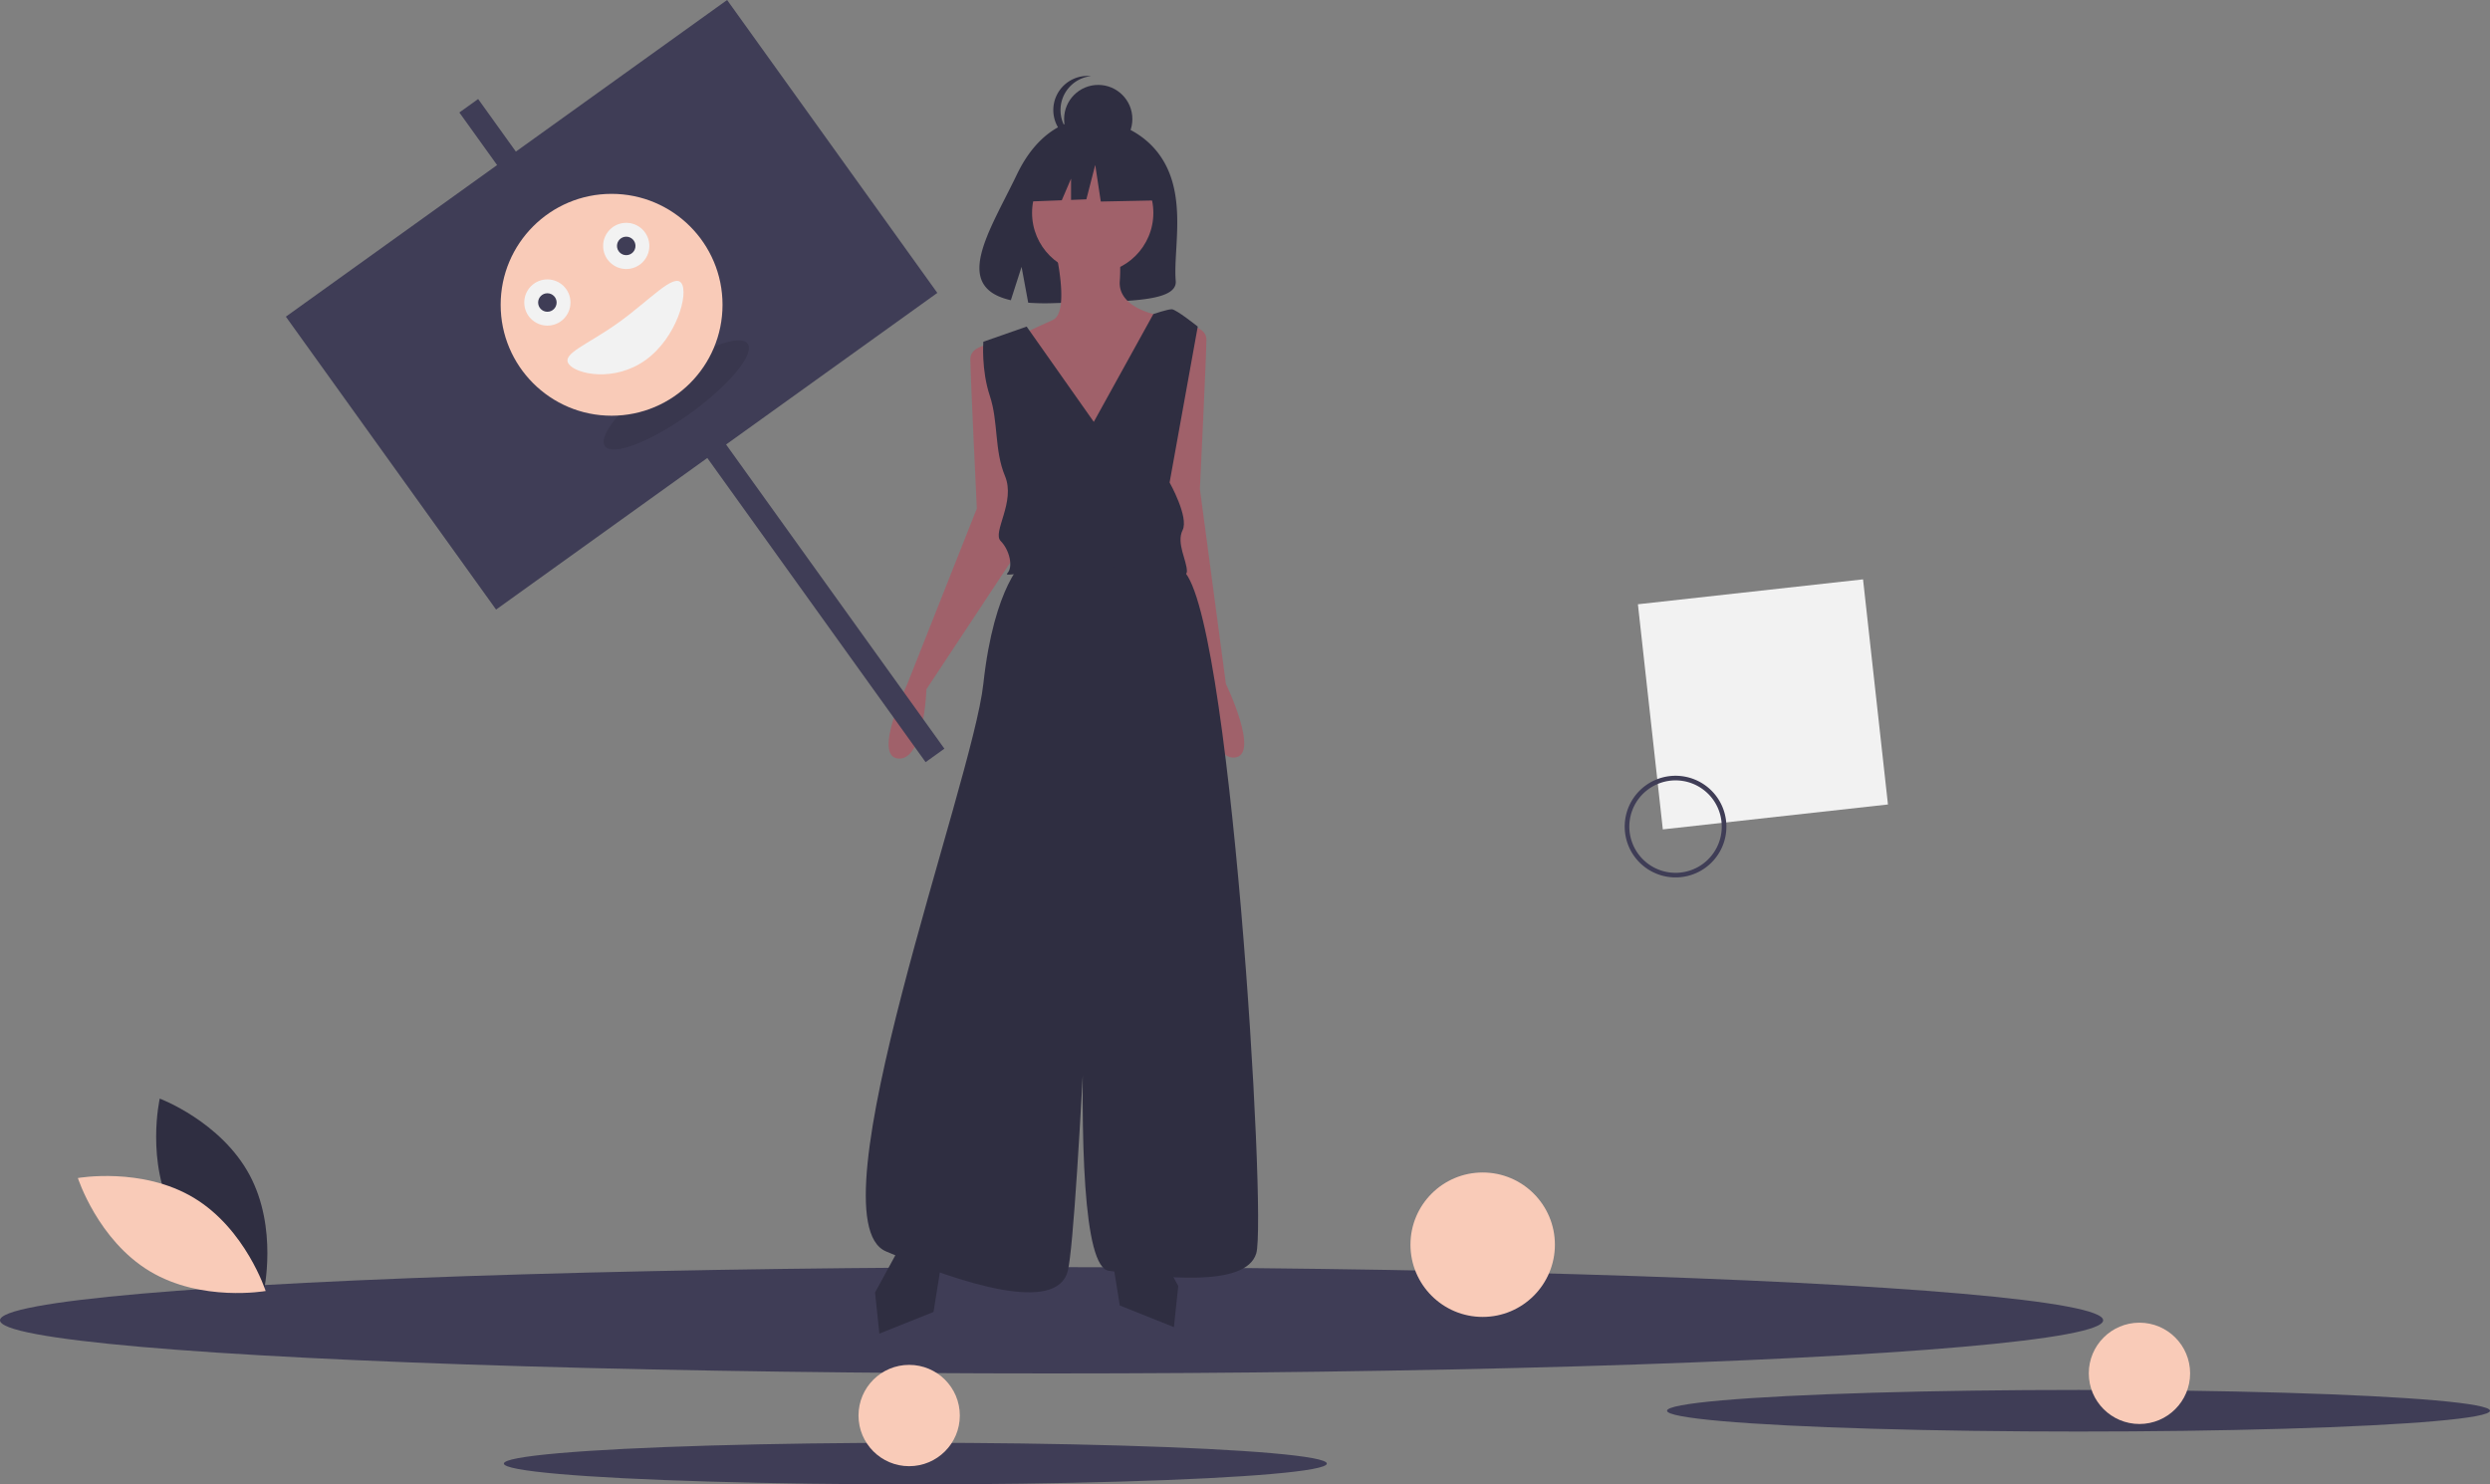 <svg id="e92b6620-b134-4e09-9448-a9177df0ea92" data-name="Layer 1" xmlns="http://www.w3.org/2000/svg" width="1077.382" height="642.284" viewBox="0 0 1077.382 642.284"><rect x="0" y="0" width="1077.382" height="642.284" fill="#808080" stroke="none"/><title>feeling_of_joy</title><ellipse cx="455" cy="571.284" rx="455" ry="23" fill="#3f3d56"/><ellipse cx="899.338" cy="610.422" rx="178.043" ry="9" fill="#3f3d56"/><ellipse cx="396.056" cy="633.284" rx="178.043" ry="9" fill="#3f3d56"/><circle cx="393.381" cy="612.491" r="21.92" fill="#f9cbb8"/><circle cx="641.532" cy="538.577" r="31.248" fill="#f9cbb8"/><circle cx="925.706" cy="594.237" r="21.92" fill="#f9cbb8"/><circle cx="475.19" cy="51.506" r="14.767" fill="#2f2e41"/><path d="M520.178,176.478a14.768,14.768,0,0,1,13.213-14.684,14.767,14.767,0,1,0,0,29.368A14.768,14.768,0,0,1,520.178,176.478Z" transform="translate(-61.309 -128.858)" fill="#2f2e41"/><path d="M564.745,198.531c-10.323-17.442-30.746-18.255-30.746-18.255s-19.901-2.545-32.667,24.02c-11.899,24.761-28.322,48.668-2.644,54.464l4.638-14.436,2.872,15.511a100.472,100.472,0,0,0,10.987.188c27.499-.888,53.688.26,52.844-9.608C568.909,237.297,574.678,215.314,564.745,198.531Z" transform="translate(-61.309 -128.858)" fill="#2f2e41"/><path d="M516.77,231.744s8.434,31.861,0,35.61-14.056,6.56-14.056,6.56l9.371,36.547,18.742,20.616L554.254,306.712l9.371-29.05V265.48s-18.742-2.811-17.805-14.994a73.745,73.745,0,0,0-1.874-22.49Z" transform="translate(-61.309 -128.858)" fill="#a0616a"/><path d="M492.406,277.662s-11.245,0-11.245,6.56,2.811,64.66,2.811,64.66l-30.245,76.339s-14.994,30.924-3.748,31.861,12.182-29.987,12.182-29.987L504.588,362.938Z" transform="translate(-61.309 -128.858)" fill="#a0616a"/><path d="M572.059,269.228s11.245,0,11.245,6.56-2.811,64.66-2.811,64.66l11.245,84.339s14.994,30.924,3.748,31.861-12.182-29.987-12.182-29.987L559.877,354.504Z" transform="translate(-61.309 -128.858)" fill="#a0616a"/><path d="M504.588,371.372S491.469,381.68,486.783,424.787s-74.968,231.464-42.169,245.52,74.031,27.176,78.716,8.434,13.119-225.841,13.119-225.841-17.805,223.03,4.686,225.841,59.037,7.497,63.723-7.497-11.511-284.878-32.463-296.123S504.588,371.372,504.588,371.372Z" transform="translate(-61.309 -128.858)" fill="#2f2e41"/><polygon points="389.864 538.637 378.619 559.253 380.493 577.058 403.921 567.687 407.669 544.26 389.864 538.637" fill="#2f2e41"/><polygon points="498.568 535.826 509.813 556.442 507.939 574.247 484.511 564.876 480.763 541.449 498.568 535.826" fill="#2f2e41"/><circle cx="472.798" cy="92.109" r="26.239" fill="#a0616a"/><path d="M534.575,311.398l-29.05-41.232-18.742,6.56s-.937,12.182,2.811,23.427,1.874,23.427,6.56,34.673-5.623,24.365-1.874,28.113,5.623,11.245,2.811,14.056,37.484-7.497,48.729-1.874,29.05,5.623,29.05.937-4.685-12.182-1.874-17.805-5.623-20.616-5.623-20.616L579.556,270.165s-9.371-7.497-11.245-7.497-7.965,2.083-7.965,2.083Z" transform="translate(-61.309 -128.858)" fill="#2f2e41"/><polygon points="498.872 67.992 478.695 57.423 450.832 61.746 445.067 87.208 459.418 86.656 463.427 77.302 463.427 86.502 470.048 86.247 473.891 71.355 476.293 87.208 499.833 86.727 498.872 67.992" fill="#2f2e41"/><rect x="775.391" y="384.679" width="98" height="98" transform="matrix(0.11, 0.994, -0.994, 0.11, 1103.185, -562.375)" fill="#f2f2f2"/><path d="M768.571,499.558a22,22,0,1,1,30.757,4.689A22.025,22.025,0,0,1,768.571,499.558Zm33.835-24.884a20,20,0,1,0-4.262,27.961A20.022,20.022,0,0,0,802.406,474.674Z" transform="translate(-61.309 -128.858)" fill="#3f3d56"/><rect x="360" y="142.17" width="10" height="346" transform="translate(-176.609 143.076) rotate(-35.666)" fill="#3f3d56"/><rect x="208.435" y="182.737" width="235" height="156" transform="translate(-152.199 110.089) rotate(-35.666)" fill="#3f3d56"/><ellipse cx="353.922" cy="299.734" rx="38" ry="10" transform="translate(-169.686 133.721) rotate(-35.666)" opacity="0.1"/><circle cx="264.626" cy="131.879" r="48" fill="#f9cbb8"/><path d="M356.138,251.37c3.22,4.487-2.042,23.621-15.503,33.282s-30.023,6.189-33.243,1.702,8.121-8.29,21.582-17.951S352.918,246.883,356.138,251.37Z" transform="translate(-61.309 -128.858)" fill="#f2f2f2"/><circle cx="236.84" cy="130.895" r="10" fill="#f2f2f2"/><circle cx="270.962" cy="106.407" r="10" fill="#f2f2f2"/><circle cx="236.84" cy="130.895" r="4" fill="#3f3d56"/><circle cx="270.962" cy="106.407" r="4" fill="#3f3d56"/><path d="M136.634,654.738c12.428,23.049,38.806,32.944,38.806,32.944s6.227-27.475-6.201-50.524-38.806-32.944-38.806-32.944S124.206,631.689,136.634,654.738Z" transform="translate(-61.309 -128.858)" fill="#2f2e41"/><path d="M145.177,647.155c22.438,13.5,31.08,40.314,31.08,40.314s-27.738,4.927-50.177-8.573S95,638.582,95,638.582,122.738,633.655,145.177,647.155Z" transform="translate(-61.309 -128.858)" fill="#f9cbb8"/></svg>
